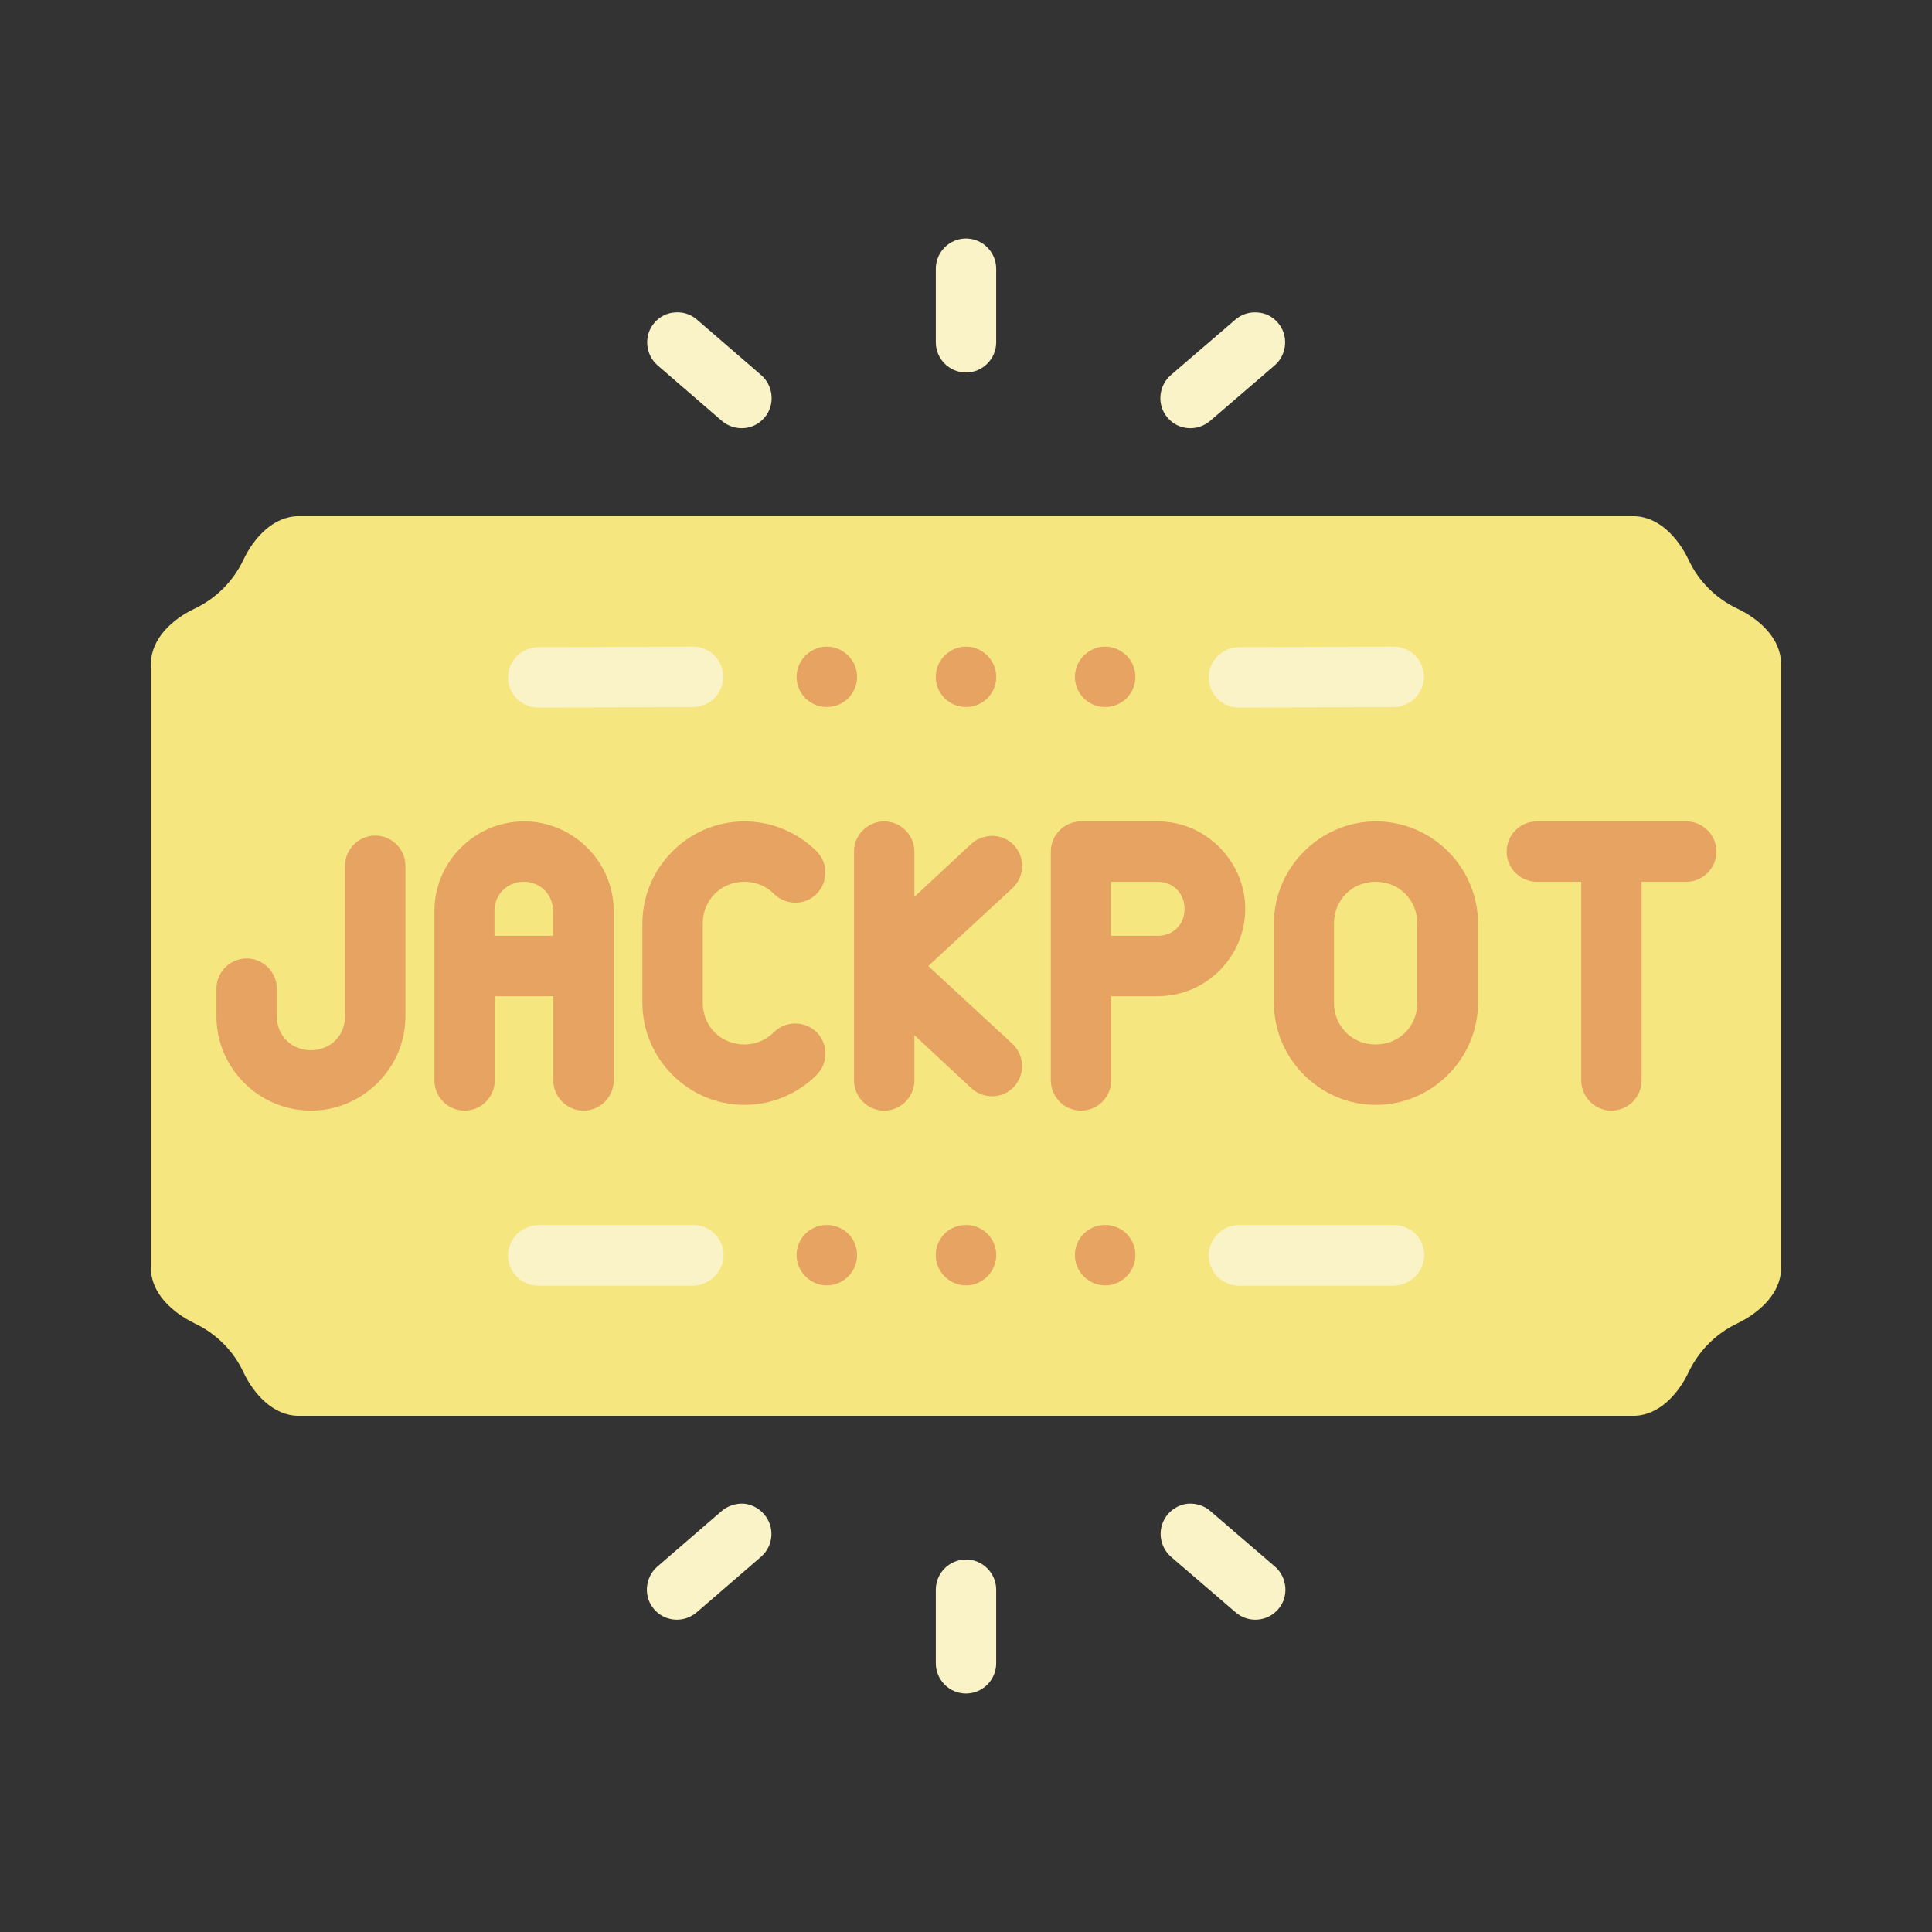 <svg width="512" height="512" viewBox="0 0 512 512" fill="none" xmlns="http://www.w3.org/2000/svg">
<rect x="0" y="0" width="512" height="512" fill="#333333" stroke="none"/>
<path fill-rule="evenodd" clip-rule="evenodd" d="M79.12 136.8H432.88C439.52 136.8 444.72 142.48 447.52 148.4C450.16 154.08 454.8 158.64 460.4 161.28C466.32 164.08 472 169.28 472 175.92V336.08C472 342.72 466.32 347.84 460.4 350.72C454.8 353.36 450.24 357.92 447.52 363.6C444.72 369.52 439.52 375.2 432.88 375.2H79.12C72.48 375.2 67.28 369.52 64.48 363.6C61.84 357.92 57.2 353.36 51.6 350.72C45.68 347.84 40 342.72 40 336.08V175.92C40 169.28 45.68 164.08 51.6 161.28C57.246 158.595 61.795 154.046 64.48 148.4C67.28 142.48 72.48 136.8 79.12 136.8Z" fill="#F5E680"/>
<path fill-rule="evenodd" clip-rule="evenodd" d="M364.56 233.68C370.8 233.68 375.6 238.48 375.6 244.72V265.76C375.6 272 370.8 276.8 364.56 276.8C358.32 276.8 353.52 272 353.52 265.76V244.72C353.52 238.48 358.32 233.68 364.56 233.68ZM294.4 233.68H306.8C310.88 233.68 313.92 236.72 313.92 240.88C313.92 245.04 310.88 248 306.8 248H294.4V233.68ZM138.8 233.68C143.2 233.68 146.56 237.04 146.56 241.44V248H131.04V241.44C131.04 237.04 134.4 233.68 138.8 233.68ZM99.44 221.44C95.04 221.44 91.44 225.04 91.44 229.44V269.36C91.44 274.4 87.6 278.32 82.4 278.32C77.2 278.32 73.36 274.4 73.36 269.36V262C73.36 257.6 69.76 254 65.36 254C60.96 254 57.36 257.6 57.36 262V269.36C57.36 283.04 68.64 294.32 82.4 294.32C96.16 294.32 107.44 283.04 107.44 269.36V229.44C107.44 225.04 103.84 221.44 99.44 221.44ZM427.04 217.68H407.28C402.88 217.68 399.28 221.28 399.28 225.68C399.28 230.08 402.88 233.68 407.28 233.68H419.04V286.32C419.04 290.72 422.64 294.32 427.04 294.32C431.44 294.32 435.04 290.72 435.04 286.32V233.68H446.88C451.28 233.68 454.88 230.08 454.88 225.68C454.88 221.28 451.28 217.68 446.88 217.68H427.04ZM364.64 217.68C349.84 217.68 337.6 229.92 337.6 244.72V265.76C337.6 280.56 349.76 292.8 364.64 292.8C379.52 292.8 391.68 280.56 391.68 265.76V244.72C391.68 229.84 379.52 217.68 364.64 217.68ZM286.48 217.68C282.08 217.68 278.48 221.28 278.48 225.68V286.32C278.48 290.72 282.08 294.32 286.48 294.32C290.88 294.32 294.48 290.72 294.48 286.32V264H306.88C319.6 264 330 253.52 330 240.88C330 228.24 319.52 217.68 306.88 217.68H286.48ZM234.32 217.68C229.92 217.68 226.32 221.28 226.32 225.68V286.32C226.32 290.72 229.92 294.32 234.32 294.32C238.72 294.32 242.32 290.72 242.32 286.32V274.32L257.44 288.4C260.64 291.36 265.76 291.2 268.72 288C270.08 286.48 270.88 284.56 270.88 282.56C270.88 280.32 269.92 278.16 268.32 276.64L246 256L268.32 235.36C269.92 233.84 270.88 231.68 270.88 229.44C270.88 227.44 270.08 225.52 268.72 224C267.28 222.48 265.28 221.6 263.2 221.52C261.04 221.52 259.04 222.16 257.44 223.6L242.32 237.68V225.68C242.32 221.28 238.72 217.68 234.32 217.68ZM197.28 217.68C182.4 217.68 170.24 229.92 170.24 244.72V265.76C170.24 280.56 182.4 292.8 197.28 292.8C204.72 292.8 211.52 289.76 216.4 284.88C219.52 281.76 219.52 276.64 216.4 273.52C213.28 270.48 208.16 270.48 205.12 273.52C203.12 275.52 200.4 276.8 197.28 276.8C191.04 276.8 186.24 272 186.24 265.76V244.72C186.24 238.48 191.04 233.68 197.28 233.68C200.4 233.68 203.12 234.88 205.12 236.88C208.24 240 213.36 240 216.4 236.88C217.142 236.14 217.73 235.261 218.131 234.293C218.533 233.325 218.74 232.288 218.74 231.24C218.74 230.192 218.533 229.155 218.131 228.187C217.73 227.219 217.142 226.34 216.4 225.6C211.329 220.529 204.451 217.68 197.28 217.68ZM138.88 217.68C125.84 217.68 115.12 228.4 115.12 241.44V286.32C115.12 290.72 118.72 294.32 123.12 294.32C127.52 294.32 131.12 290.72 131.12 286.32V264H146.64V286.32C146.64 290.72 150.24 294.32 154.64 294.32C159.04 294.32 162.64 290.72 162.64 286.32V241.44C162.64 228.4 151.92 217.68 138.88 217.68ZM213.44 173.76C212.324 174.877 211.564 176.301 211.259 177.851C210.953 179.4 211.115 181.005 211.724 182.463C212.332 183.92 213.361 185.164 214.677 186.036C215.994 186.908 217.541 187.369 219.12 187.36C220.699 187.369 222.246 186.908 223.563 186.036C224.879 185.164 225.908 183.92 226.516 182.463C227.125 181.005 227.287 179.4 226.981 177.851C226.676 176.301 225.916 174.877 224.8 173.76C223.28 172.24 221.28 171.36 219.12 171.36C216.96 171.36 214.96 172.24 213.44 173.76ZM250.32 173.76C249.204 174.877 248.444 176.301 248.139 177.851C247.833 179.4 247.995 181.005 248.604 182.463C249.212 183.92 250.241 185.164 251.557 186.036C252.874 186.908 254.421 187.369 256 187.36C257.579 187.369 259.126 186.908 260.443 186.036C261.759 185.164 262.787 183.92 263.396 182.463C264.005 181.005 264.167 179.4 263.861 177.851C263.556 176.301 262.796 174.877 261.68 173.76C260.16 172.24 258.16 171.36 256 171.36C253.84 171.36 251.84 172.24 250.32 173.76ZM287.2 173.76C286.084 174.877 285.324 176.301 285.019 177.851C284.713 179.4 284.875 181.005 285.484 182.463C286.092 183.92 287.121 185.164 288.437 186.036C289.754 186.908 291.301 187.369 292.88 187.36C294.459 187.369 296.006 186.908 297.323 186.036C298.639 185.164 299.667 183.92 300.276 182.463C300.885 181.005 301.047 179.4 300.741 177.851C300.436 176.301 299.676 174.877 298.56 173.76C297.04 172.24 295.04 171.36 292.88 171.36C290.72 171.36 288.72 172.24 287.2 173.76Z" fill="#E6A361"/>
<path fill-rule="evenodd" clip-rule="evenodd" d="M183.68 171.36L142.64 171.52C138.24 171.52 134.64 175.12 134.64 179.52C134.64 183.92 138.24 187.52 142.64 187.52L183.68 187.36C188.08 187.36 191.68 183.76 191.68 179.36C191.68 174.96 188.08 171.36 183.68 171.36ZM369.36 171.36L328.32 171.52C323.92 171.52 320.32 175.12 320.32 179.52C320.32 183.92 323.92 187.52 328.32 187.52L369.36 187.36C373.76 187.36 377.36 183.76 377.36 179.36C377.36 174.96 373.76 171.36 369.36 171.36Z" fill="#F9F3C7"/>
<path fill-rule="evenodd" clip-rule="evenodd" d="M213.44 326.96C212.698 327.7 212.11 328.579 211.709 329.547C211.307 330.515 211.1 331.552 211.1 332.6C211.1 333.648 211.307 334.685 211.709 335.653C212.11 336.621 212.698 337.5 213.44 338.24C214.96 339.76 216.96 340.64 219.12 340.64C221.28 340.64 223.28 339.76 224.8 338.24C225.916 337.123 226.676 335.699 226.981 334.149C227.287 332.6 227.125 330.994 226.516 329.537C225.908 328.08 224.879 326.836 223.563 325.964C222.246 325.092 220.699 324.631 219.12 324.64C216.96 324.64 214.96 325.44 213.44 326.96ZM250.32 326.96C249.578 327.7 248.99 328.579 248.589 329.547C248.187 330.515 247.98 331.552 247.98 332.6C247.98 333.648 248.187 334.685 248.589 335.653C248.99 336.621 249.578 337.5 250.32 338.24C251.84 339.76 253.84 340.64 256 340.64C258.16 340.64 260.16 339.76 261.68 338.24C262.796 337.123 263.556 335.699 263.861 334.149C264.167 332.6 264.005 330.994 263.396 329.537C262.788 328.08 261.759 326.836 260.443 325.964C259.126 325.092 257.579 324.631 256 324.64C253.84 324.64 251.84 325.44 250.32 326.96ZM287.2 326.96C286.458 327.7 285.87 328.579 285.469 329.547C285.067 330.515 284.86 331.552 284.86 332.6C284.86 333.648 285.067 334.685 285.469 335.653C285.87 336.621 286.458 337.5 287.2 338.24C288.72 339.76 290.72 340.64 292.88 340.64C295.04 340.64 297.04 339.76 298.56 338.24C299.676 337.123 300.436 335.699 300.741 334.149C301.047 332.6 300.885 330.994 300.276 329.537C299.668 328.08 298.639 326.836 297.323 325.964C296.006 325.092 294.459 324.631 292.88 324.64C290.72 324.64 288.72 325.44 287.2 326.96Z" fill="#E6A361"/>
<path fill-rule="evenodd" clip-rule="evenodd" d="M183.68 324.64H142.64C138.24 324.72 134.64 328.32 134.64 332.72C134.64 337.12 138.24 340.72 142.64 340.72H183.76C188.16 340.56 191.76 336.96 191.76 332.56C191.739 330.452 190.887 328.438 189.389 326.955C187.891 325.472 185.868 324.64 183.76 324.64H183.68ZM369.36 324.64H328.32C323.92 324.72 320.32 328.32 320.32 332.72C320.32 337.12 323.92 340.72 328.32 340.72H369.44C373.84 340.56 377.44 336.96 377.44 332.56C377.419 330.452 376.567 328.438 375.069 326.955C373.571 325.472 371.548 324.64 369.44 324.64H369.36ZM256 63.2C251.6 63.2 248 66.8 248 71.2V90.72C248 95.12 251.6 98.72 256 98.72C260.4 98.72 264 95.12 264 90.72V71.2C264 66.8 260.4 63.2 256 63.2ZM178.88 82.8C176.8 82.88 174.8 83.92 173.44 85.52C170.56 88.8 170.96 93.92 174.24 96.8L191.28 111.52C194.64 114.4 199.68 114.08 202.56 110.72C205.44 107.44 205.04 102.32 201.76 99.44L184.72 84.72C183.929 84.019 183.003 83.487 181.998 83.156C180.994 82.826 179.933 82.705 178.88 82.8ZM333.2 82.8C332.148 82.717 331.09 82.844 330.087 83.174C329.085 83.504 328.158 84.029 327.36 84.72L310.24 99.44C306.96 102.32 306.56 107.44 309.44 110.72C312.32 114.08 317.36 114.4 320.72 111.52L337.84 96.8C341.12 93.92 341.52 88.8 338.64 85.52C337.968 84.719 337.138 84.064 336.202 83.596C335.266 83.128 334.245 82.857 333.2 82.8ZM256 413.28C251.6 413.28 248 416.88 248 421.28V440.8C248 445.2 251.6 448.8 256 448.8C260.4 448.8 264 445.2 264 440.8V421.28C264 416.88 260.4 413.28 256 413.28ZM197.04 398.48C194.96 398.4 192.88 399.04 191.2 400.48L174.16 415.2C170.88 418.08 170.48 423.2 173.36 426.48C176.24 429.84 181.28 430.16 184.64 427.28L201.68 412.56C205.04 409.68 205.36 404.56 202.48 401.28C201.12 399.68 199.12 398.64 197.04 398.48ZM314.96 398.48C313.386 398.613 311.885 399.205 310.645 400.184C309.405 401.163 308.48 402.486 307.985 403.986C307.491 405.487 307.449 407.1 307.864 408.624C308.279 410.149 309.133 411.517 310.32 412.56L327.44 427.28C330.72 430.16 335.84 429.84 338.72 426.48C341.6 423.2 341.2 418.08 337.92 415.2L320.8 400.48C319.2 399.04 317.12 398.4 314.96 398.48Z" fill="#F9F3C7"/>
</svg>
